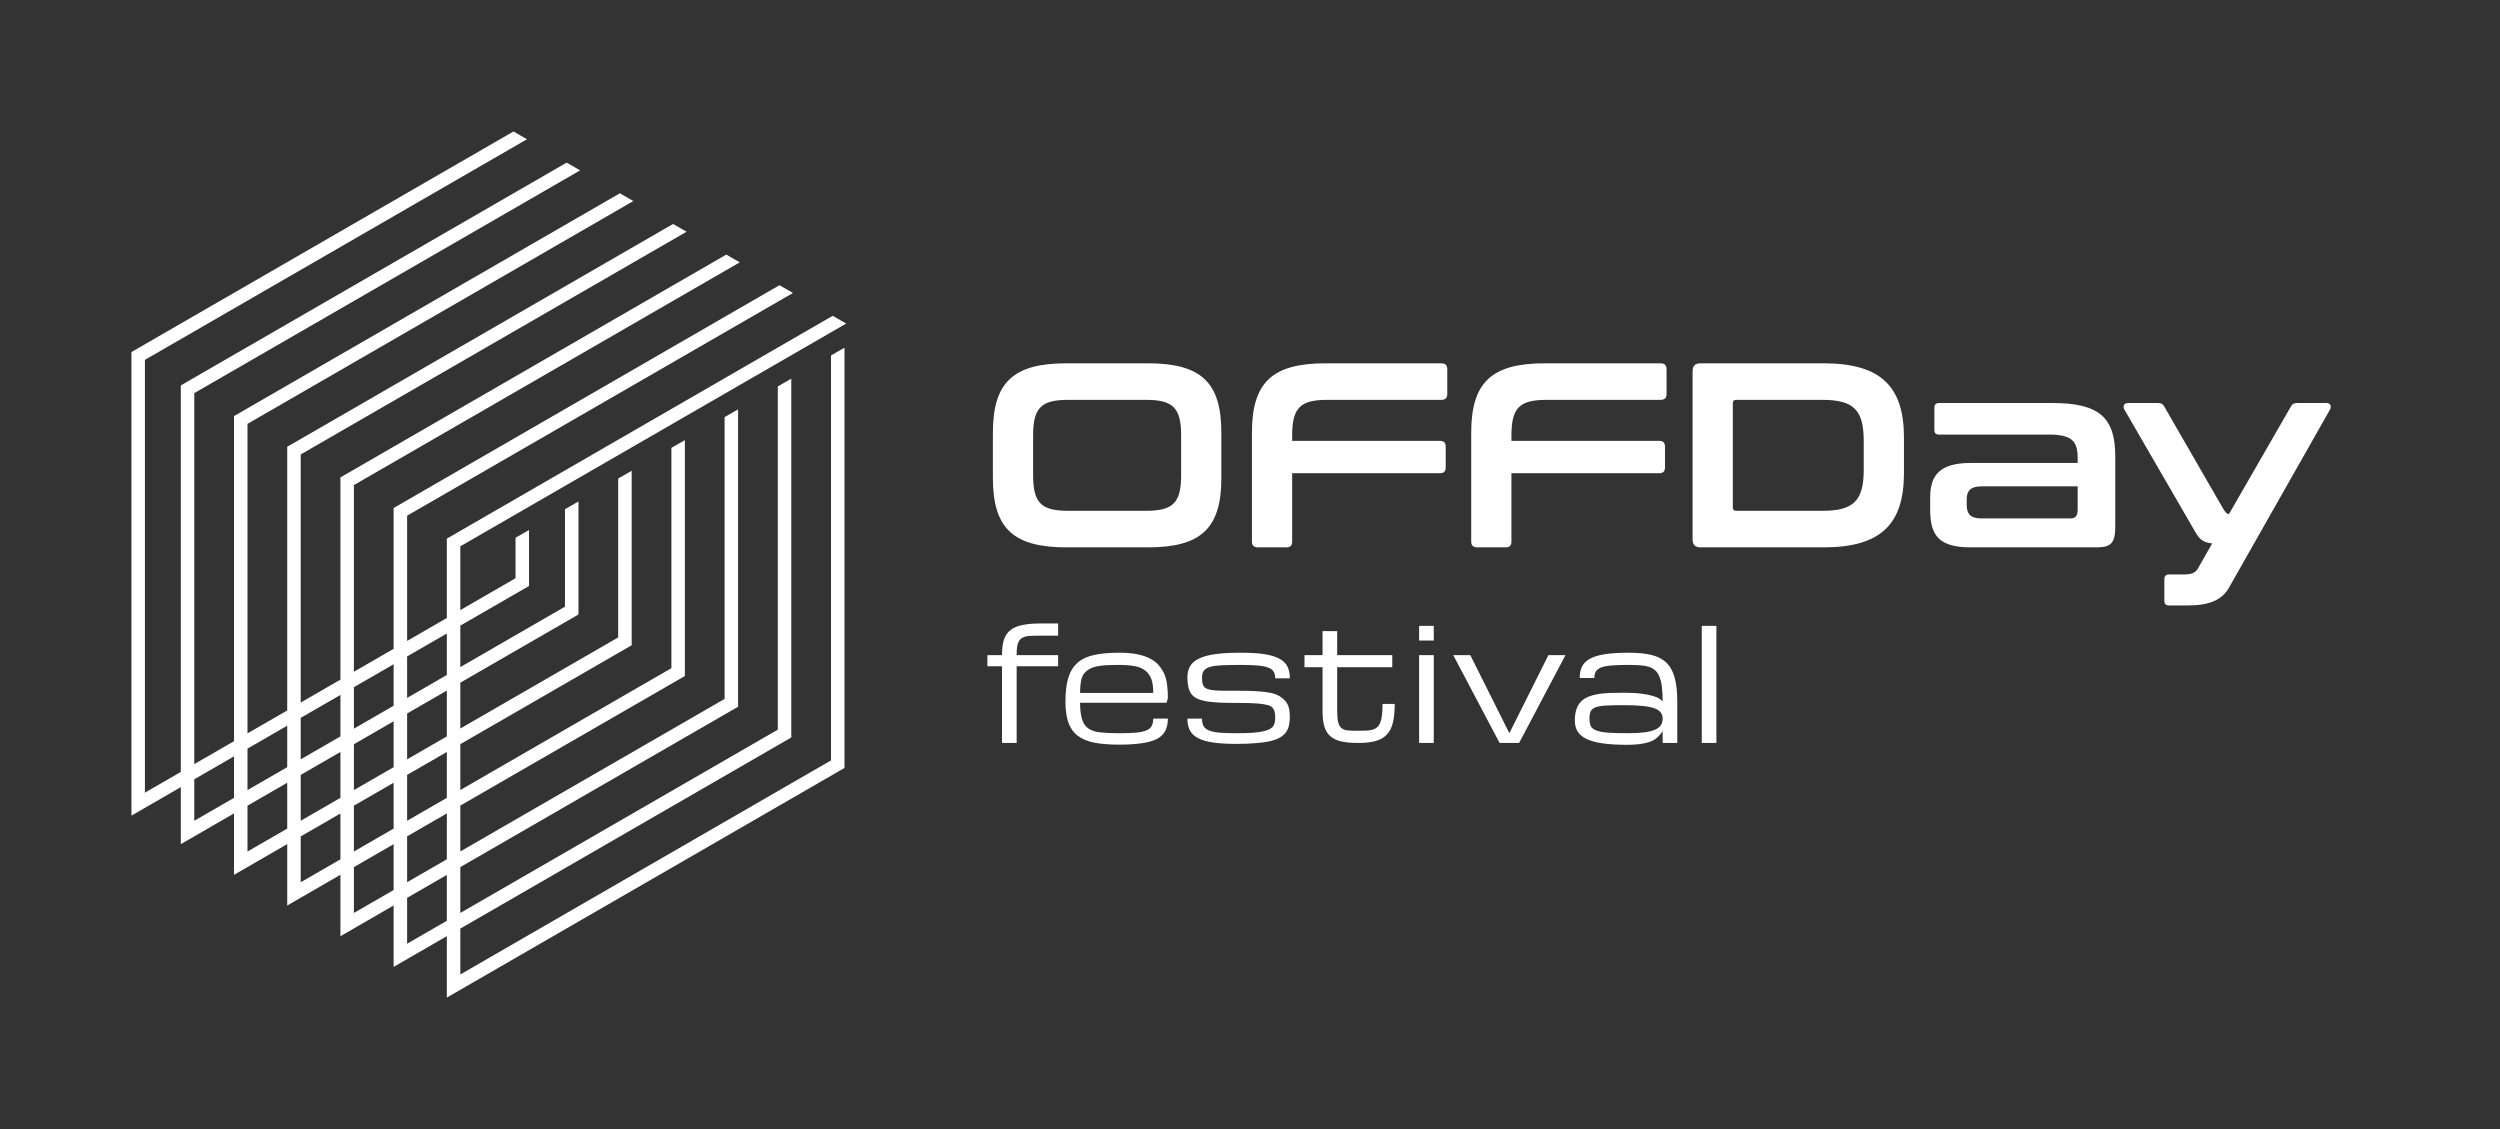 <svg width="124" height="56" viewBox="0 0 124 56" fill="none" xmlns="http://www.w3.org/2000/svg">
<rect x="0" y="0" width="124" height="56" fill="#333333" stroke="none"/>
<path d="M41.218 37.716L22.832 48.333V46.058L39.248 36.579V18.782L38.579 19.167V36.191L22.832 45.282V43.008L36.608 35.054V20.304L35.94 20.689V34.666L22.832 42.232V39.957L33.97 33.529V21.829L33.301 22.214V33.141L22.832 39.185V36.91L31.331 32.004V23.351L30.662 23.735V31.616L22.832 36.134V33.86L28.692 30.478V24.873L28.023 25.257V30.09L22.832 33.087V31.03L26.24 29.064V26.288L25.571 26.672V28.679L22.832 30.261V27.097L41.97 16.049L41.301 15.665L22.163 26.716V30.652L20.193 31.79V25.578L39.331 14.531L38.662 14.146L19.524 25.197V32.181L17.554 33.318V24.06L36.692 13.012L36.023 12.628L16.885 23.679V33.709L14.915 34.847V22.541L34.053 11.494L33.384 11.109L14.246 22.16V35.238L12.276 36.375V21.023L31.414 9.972L30.745 9.587L11.607 20.638V36.763L9.637 37.9V19.498L28.775 8.45L28.106 8.066L8.968 19.116V38.288L7.188 39.315V17.849L26.136 6.908L25.471 6.52L6.52 17.461V40.456L8.968 39.041V41.87L11.607 40.345V43.392L14.246 41.867V44.914L16.885 43.389V46.436L19.524 44.911V47.958L22.163 46.433V49.48L41.886 38.091V17.247L41.218 17.631V37.703V37.716ZM22.163 42.62L20.193 43.757V41.483L22.163 40.345V42.62ZM22.163 39.573L20.193 40.71V38.435L22.163 37.298V39.573ZM17.554 36.914L19.524 35.776V38.051L17.554 39.188V36.914ZM16.885 39.573L14.915 40.71V38.435L16.885 37.298V39.573ZM19.524 38.824V41.098L17.554 42.235V39.961L19.524 38.824ZM22.163 36.526L20.193 37.663V35.389L22.163 34.251V36.526ZM22.163 31.422V33.479L20.193 34.616V32.559L22.163 31.422ZM19.524 32.947V35.004L17.554 36.141V34.084L19.524 32.947ZM16.885 34.469V36.526L14.915 37.663V35.606L16.885 34.469ZM14.246 35.994V38.051L12.276 39.188V37.131L14.246 35.994ZM9.637 40.71V38.653L11.607 37.516V39.573L9.637 40.71ZM12.276 42.235V39.961L14.246 38.824V41.098L12.276 42.235ZM14.915 43.76V41.486L16.885 40.349V42.623L14.915 43.76ZM17.554 45.282V43.008L19.524 41.87V44.145L17.554 45.282ZM20.193 46.807V44.533L22.163 43.396V45.67L20.193 46.807Z" fill="white"/>
<path d="M52.898 18.02H56.928C59.575 18.02 60.579 18.959 60.579 21.463V23.706C60.579 26.21 59.575 27.149 56.928 27.149H52.898C50.264 27.149 49.247 26.21 49.247 23.706V21.463C49.247 18.959 50.264 18.02 52.898 18.02ZM51.242 21.607V23.563C51.242 24.932 51.633 25.336 52.976 25.336H56.849C58.192 25.336 58.584 24.932 58.584 23.563V21.607C58.584 20.237 58.192 19.833 56.849 19.833H52.976C51.633 19.833 51.242 20.237 51.242 21.607ZM65.748 18.02H71.485C71.681 18.02 71.785 18.112 71.785 18.307V19.546C71.785 19.742 71.681 19.833 71.485 19.833H65.826C64.483 19.833 64.091 20.237 64.091 21.607V21.867H71.42C71.616 21.867 71.707 21.959 71.707 22.154V23.184C71.707 23.38 71.616 23.471 71.42 23.471H64.091V26.862C64.091 27.058 64 27.149 63.804 27.149H62.396C62.2 27.149 62.096 27.058 62.096 26.862V21.463C62.096 18.959 63.113 18.02 65.748 18.02ZM76.623 18.02H82.361C82.556 18.02 82.661 18.112 82.661 18.307V19.546C82.661 19.742 82.556 19.833 82.361 19.833H76.701C75.358 19.833 74.967 20.237 74.967 21.607V21.867H82.296C82.491 21.867 82.583 21.959 82.583 22.154V23.184C82.583 23.38 82.491 23.471 82.296 23.471H74.967V26.862C74.967 27.058 74.876 27.149 74.68 27.149H73.272C73.076 27.149 72.972 27.058 72.972 26.862V21.463C72.972 18.959 73.989 18.02 76.623 18.02ZM84.343 18.02H90.446C93.276 18.02 94.436 19.155 94.436 21.698V23.471C94.436 26.014 93.276 27.149 90.446 27.149H84.343C84.082 27.149 83.952 27.018 83.952 26.758V18.412C83.952 18.151 84.082 18.02 84.343 18.02ZM85.947 20.016V25.167C85.947 25.284 85.999 25.336 86.116 25.336H90.394C91.933 25.336 92.441 24.841 92.441 23.302V21.867C92.441 20.329 91.933 19.833 90.394 19.833H86.116C85.999 19.833 85.947 19.885 85.947 20.016ZM96.18 19.99H101.813C104.161 19.99 104.917 20.746 104.917 22.637V26.106C104.917 26.953 104.708 27.149 103.952 27.149H97.745C96.206 27.149 95.737 26.588 95.737 25.297V24.671C95.737 23.576 96.206 22.963 97.745 22.963H103.052V22.715C103.052 21.881 102.765 21.555 101.631 21.555H96.18C96.023 21.555 95.945 21.489 95.945 21.32V20.224C95.945 20.068 96.023 19.99 96.18 19.99ZM102.674 25.714C102.948 25.714 103.052 25.597 103.052 25.271V24.123H98.279C97.745 24.123 97.549 24.345 97.549 24.762V25.036C97.549 25.506 97.745 25.714 98.279 25.714H102.674ZM113.937 19.99H115.398C115.58 19.99 115.659 20.146 115.567 20.316L110.56 29.144C110.221 29.744 109.621 30.031 108.499 30.031H107.586C107.43 30.031 107.352 29.953 107.352 29.796V28.727C107.352 28.57 107.43 28.492 107.586 28.492H108.356C108.708 28.492 108.904 28.401 109.021 28.192L109.725 26.953C109.295 26.914 109.099 26.758 108.891 26.392L105.37 20.316C105.278 20.146 105.357 19.99 105.539 19.99H107.039C107.195 19.99 107.287 20.042 107.352 20.172L110.247 25.193C110.39 25.427 110.442 25.493 110.56 25.493L113.624 20.172C113.689 20.042 113.781 19.99 113.937 19.99Z" fill="white"/>
<path d="M50.426 33.048V36.851H49.7V33.048H48.974V32.496H49.7V32.458C49.7 32.163 49.733 31.917 49.798 31.721C49.864 31.524 49.972 31.367 50.123 31.248C50.275 31.13 50.474 31.047 50.721 30.999C50.97 30.948 51.277 30.923 51.639 30.923H52.483V31.528H51.636C51.406 31.528 51.215 31.533 51.061 31.543C50.907 31.553 50.783 31.587 50.687 31.645C50.594 31.703 50.527 31.795 50.486 31.921C50.446 32.047 50.426 32.226 50.426 32.458V32.496H52.483V33.048H50.426ZM55.507 36.934C55.023 36.934 54.612 36.901 54.275 36.836C53.937 36.768 53.662 36.652 53.45 36.488C53.239 36.324 53.085 36.105 52.989 35.83C52.894 35.556 52.846 35.21 52.846 34.794C52.846 34.318 52.894 33.925 52.989 33.615C53.085 33.302 53.239 33.054 53.45 32.87C53.662 32.686 53.937 32.557 54.275 32.484C54.612 32.411 55.023 32.375 55.507 32.375C55.852 32.375 56.151 32.4 56.403 32.45C56.658 32.501 56.874 32.574 57.053 32.67C57.235 32.766 57.381 32.881 57.492 33.017C57.605 33.154 57.694 33.297 57.757 33.449C57.822 33.597 57.866 33.772 57.889 33.974C57.914 34.176 57.927 34.389 57.927 34.613L57.866 34.855H53.572C53.572 35.188 53.604 35.461 53.67 35.675C53.735 35.887 53.844 36.042 53.995 36.14C54.146 36.239 54.345 36.302 54.592 36.329C54.839 36.355 55.144 36.367 55.507 36.367C55.84 36.367 56.115 36.358 56.331 36.341C56.551 36.321 56.724 36.284 56.853 36.231C56.982 36.178 57.071 36.105 57.121 36.012C57.175 35.916 57.201 35.792 57.201 35.641H57.927C57.927 35.876 57.885 36.076 57.802 36.242C57.721 36.406 57.587 36.54 57.398 36.643C57.209 36.744 56.959 36.817 56.649 36.862C56.341 36.91 55.961 36.934 55.507 36.934ZM55.507 32.98C55.265 32.98 55.048 32.985 54.857 32.995C54.668 33.005 54.502 33.028 54.358 33.063C54.217 33.096 54.096 33.145 53.995 33.21C53.894 33.273 53.812 33.349 53.749 33.437C53.689 33.523 53.643 33.645 53.613 33.804C53.585 33.96 53.572 34.149 53.572 34.371H57.201C57.201 34.076 57.169 33.846 57.106 33.679C57.043 33.51 56.944 33.372 56.808 33.263C56.672 33.155 56.496 33.081 56.282 33.04C56.068 33 55.81 32.98 55.507 32.98ZM61.435 34.866C61.093 34.866 60.791 34.861 60.532 34.851C60.272 34.841 60.048 34.821 59.859 34.791C59.672 34.758 59.516 34.712 59.39 34.655C59.266 34.597 59.168 34.52 59.095 34.424C59.022 34.326 58.97 34.206 58.94 34.065C58.91 33.921 58.895 33.766 58.895 33.6C58.895 33.373 58.943 33.183 59.038 33.029C59.134 32.873 59.288 32.747 59.5 32.651C59.711 32.553 59.986 32.482 60.324 32.439C60.661 32.396 61.072 32.375 61.556 32.375C62.035 32.375 62.43 32.4 62.74 32.45C63.052 32.501 63.299 32.579 63.481 32.685C63.665 32.788 63.793 32.919 63.866 33.078C63.939 33.237 63.976 33.426 63.976 33.645H63.25C63.25 33.509 63.224 33.398 63.171 33.312C63.12 33.227 63.031 33.16 62.902 33.112C62.774 33.062 62.6 33.028 62.38 33.01C62.164 32.99 61.889 32.98 61.556 32.98C61.193 32.98 60.888 32.985 60.641 32.995C60.394 33.005 60.195 33.03 60.044 33.071C59.893 33.111 59.784 33.172 59.719 33.256C59.653 33.339 59.62 33.454 59.62 33.6C59.62 33.685 59.626 33.77 59.636 33.853C59.648 33.934 59.675 34.001 59.715 34.053C59.755 34.106 59.815 34.147 59.893 34.174C59.971 34.202 60.077 34.224 60.21 34.239C60.346 34.251 60.514 34.259 60.713 34.261C60.912 34.261 61.153 34.261 61.435 34.261C61.778 34.261 62.078 34.269 62.335 34.284C62.595 34.299 62.819 34.326 63.008 34.363C63.197 34.401 63.353 34.459 63.477 34.537C63.6 34.615 63.699 34.701 63.772 34.794C63.847 34.885 63.9 34.994 63.931 35.12C63.961 35.243 63.976 35.387 63.976 35.551C63.976 35.714 63.961 35.862 63.931 35.993C63.9 36.121 63.847 36.236 63.772 36.337C63.696 36.435 63.593 36.521 63.462 36.594C63.333 36.665 63.171 36.723 62.974 36.768C62.777 36.811 62.542 36.842 62.267 36.862C61.995 36.885 61.677 36.897 61.314 36.897C60.861 36.897 60.479 36.874 60.169 36.828C59.861 36.783 59.613 36.711 59.424 36.613C59.235 36.512 59.099 36.382 59.016 36.224C58.935 36.065 58.895 35.871 58.895 35.641H59.62C59.62 35.792 59.646 35.916 59.696 36.012C59.749 36.105 59.84 36.178 59.968 36.231C60.097 36.284 60.27 36.321 60.486 36.341C60.706 36.358 60.982 36.367 61.314 36.367C61.617 36.367 61.874 36.361 62.086 36.348C62.3 36.333 62.479 36.31 62.622 36.28C62.766 36.25 62.88 36.214 62.963 36.171C63.046 36.128 63.109 36.076 63.152 36.016C63.194 35.955 63.221 35.888 63.231 35.815C63.244 35.74 63.25 35.656 63.25 35.566C63.25 35.483 63.244 35.409 63.231 35.346C63.221 35.281 63.196 35.217 63.156 35.154C63.115 35.088 63.056 35.039 62.978 35.006C62.9 34.973 62.792 34.947 62.656 34.927C62.523 34.904 62.356 34.889 62.157 34.881C61.958 34.871 61.718 34.866 61.435 34.866ZM69.178 34.915C69.178 35.286 69.148 35.596 69.087 35.846C69.027 36.093 68.925 36.29 68.781 36.439C68.64 36.588 68.454 36.694 68.222 36.757C67.99 36.82 67.704 36.851 67.363 36.851C67.033 36.851 66.756 36.826 66.532 36.776C66.307 36.725 66.126 36.639 65.987 36.518C65.849 36.398 65.749 36.236 65.689 36.035C65.628 35.833 65.598 35.581 65.598 35.278V33.093H64.702V32.496H65.598V31.305H66.324V32.496H69.057V33.093H66.324V35.278C66.324 35.52 66.341 35.707 66.377 35.838C66.414 35.969 66.474 36.065 66.554 36.125C66.635 36.186 66.741 36.221 66.872 36.231C67.005 36.241 67.168 36.246 67.36 36.246C67.511 36.246 67.646 36.244 67.764 36.239C67.885 36.234 67.99 36.218 68.078 36.193C68.169 36.166 68.246 36.125 68.308 36.072C68.372 36.017 68.422 35.94 68.46 35.842C68.5 35.743 68.529 35.62 68.547 35.471C68.564 35.32 68.573 35.135 68.573 34.915H69.178ZM70.388 32.496H71.114V36.851H70.388V32.496ZM71.114 31.77H70.388V31.044H71.114V31.77ZM74.38 36.851L72.082 32.496H72.928L74.864 36.367L76.8 32.496H77.647L75.348 36.851H74.38ZM82.467 36.254C82.46 36.284 82.403 36.36 82.297 36.481C82.221 36.571 82.121 36.652 81.995 36.723C81.869 36.791 81.7 36.844 81.488 36.881C81.279 36.922 81.003 36.942 80.66 36.942C80.204 36.942 79.814 36.918 79.492 36.87C79.169 36.825 78.906 36.754 78.702 36.658C78.498 36.56 78.347 36.435 78.252 36.284C78.159 36.133 78.112 35.953 78.112 35.743C78.112 35.524 78.137 35.339 78.188 35.188C78.24 35.034 78.316 34.905 78.414 34.802C78.515 34.699 78.636 34.618 78.777 34.56C78.918 34.502 79.078 34.458 79.257 34.428C79.439 34.398 79.637 34.379 79.851 34.371C80.065 34.363 80.293 34.36 80.535 34.36C80.881 34.36 81.169 34.375 81.401 34.405C81.633 34.433 81.822 34.469 81.968 34.515C82.117 34.557 82.229 34.604 82.305 34.655C82.38 34.705 82.434 34.752 82.467 34.794C82.467 34.512 82.455 34.272 82.429 34.072C82.407 33.873 82.368 33.707 82.312 33.573C82.259 33.44 82.19 33.334 82.104 33.256C82.019 33.175 81.913 33.115 81.787 33.074C81.663 33.034 81.518 33.009 81.352 32.999C81.186 32.986 80.995 32.98 80.781 32.98C80.448 32.98 80.172 32.989 79.953 33.006C79.734 33.021 79.56 33.053 79.431 33.101C79.303 33.149 79.212 33.215 79.159 33.301C79.106 33.384 79.08 33.494 79.08 33.63H78.354C78.354 33.401 78.394 33.207 78.475 33.048C78.558 32.889 78.694 32.76 78.883 32.662C79.075 32.561 79.325 32.488 79.635 32.443C79.945 32.398 80.327 32.375 80.781 32.375C81.225 32.375 81.6 32.411 81.908 32.484C82.215 32.557 82.463 32.686 82.652 32.87C82.844 33.054 82.981 33.302 83.064 33.615C83.15 33.925 83.193 34.318 83.193 34.794V36.851H82.467V36.254ZM80.781 36.367C81.101 36.367 81.368 36.352 81.582 36.322C81.799 36.292 81.973 36.246 82.104 36.186C82.235 36.125 82.329 36.05 82.384 35.959C82.439 35.868 82.467 35.762 82.467 35.641C82.467 35.52 82.434 35.418 82.369 35.335C82.306 35.249 82.199 35.18 82.047 35.127C81.899 35.074 81.701 35.036 81.454 35.014C81.207 34.989 80.902 34.976 80.539 34.976C80.176 34.976 79.882 34.982 79.658 34.995C79.436 35.007 79.265 35.036 79.144 35.082C79.023 35.127 78.941 35.194 78.898 35.282C78.858 35.37 78.838 35.49 78.838 35.641C78.838 35.792 78.859 35.916 78.902 36.012C78.947 36.105 79.038 36.178 79.174 36.231C79.31 36.284 79.506 36.321 79.76 36.341C80.017 36.358 80.358 36.367 80.781 36.367ZM84.407 31.044H85.133V36.851H84.407V31.044Z" fill="white"/>
</svg>
